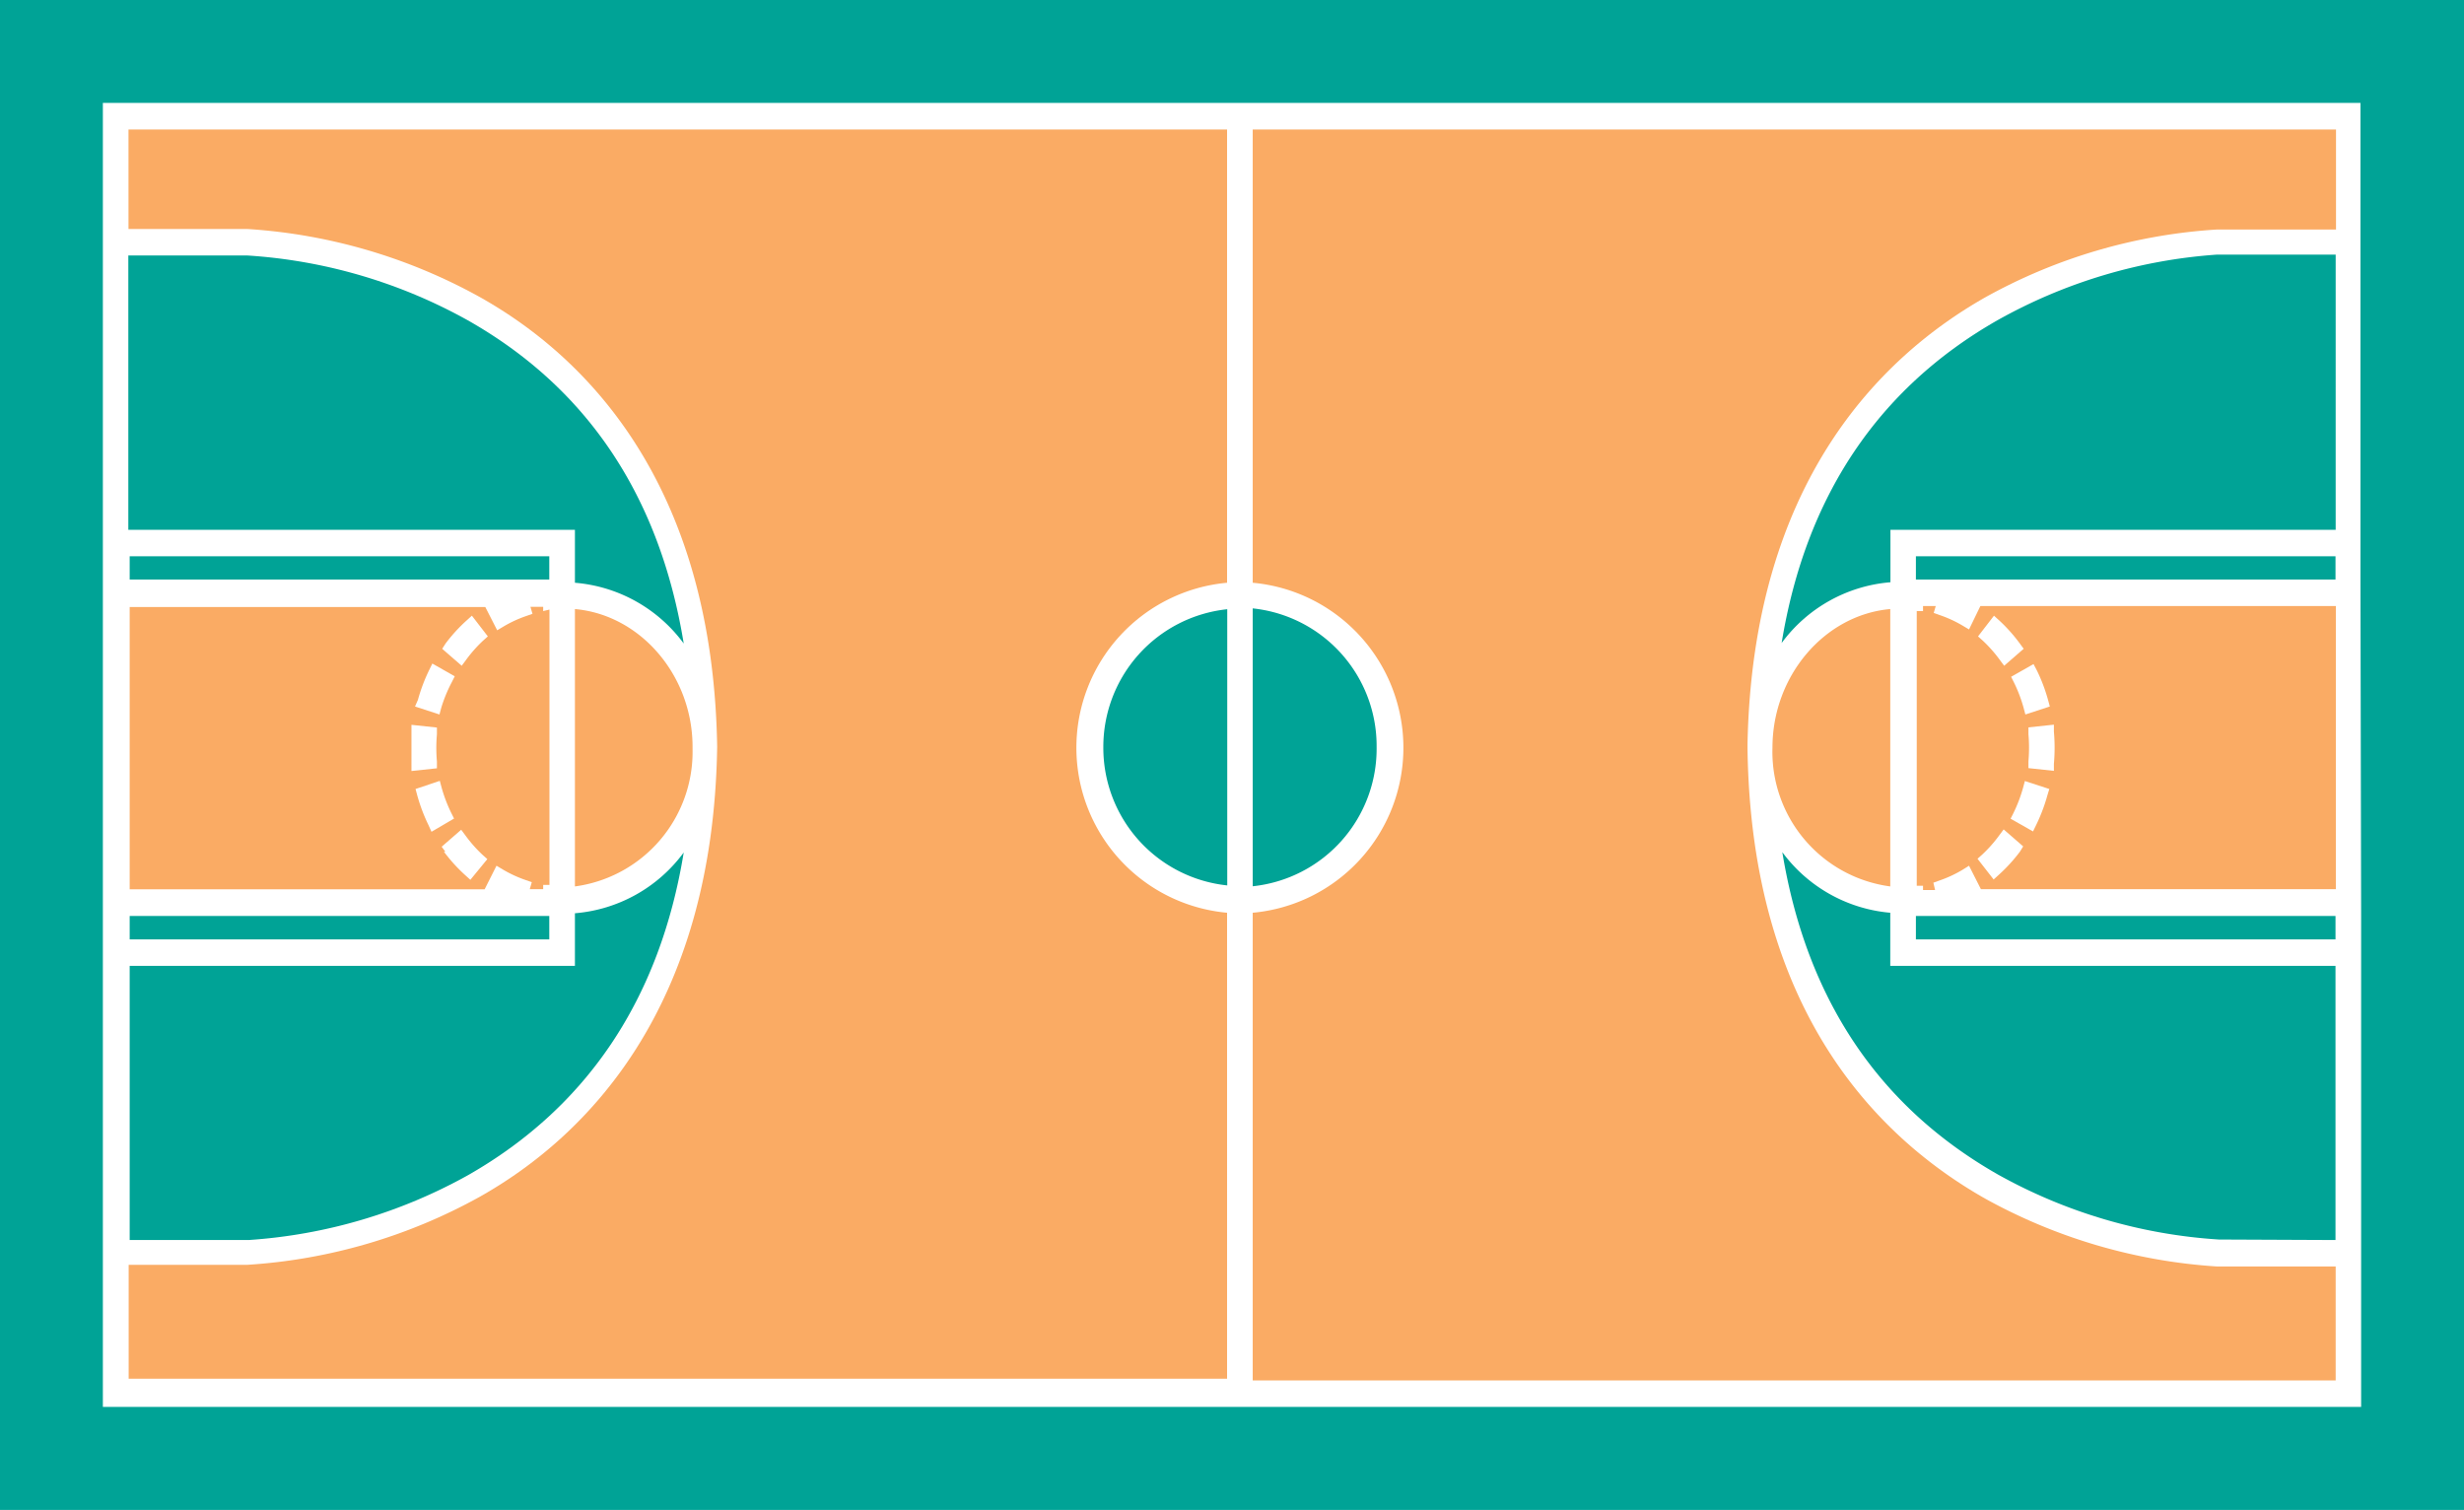 <svg xmlns="http://www.w3.org/2000/svg" viewBox="0 0 145.16 88.95"><title>Depositphotos_117541712_01</title><g data-name="Layer 2"><g data-name="Layer 1"><g data-name="Layer 2"><g data-name="Group"><path data-name="Path" fill="#00a396" d="M112.87 32.77h24.72v1.37h-24.72z"/><path data-name="Path 2" fill="#00a396" d="M7.64 32.77h24.72v1.37H7.64z"/><path data-name="Compound Path" d="M29.25 51l.37.22a7.24 7.24 0 0 0 1.34.62l.37.13-.12.41H32v-.25h.37V35.91L32 36v-.25h-.75l.12.41-.37.13a7.16 7.16 0 0 0-1.34.62l-.37.22-.7-1.37H7.64v16.63h20.91zm-3-13.09a9.51 9.51 0 0 1 1.23-1.35l.32-.29.94 1.22-.28.25a8 8 0 0 0-1 1.13l-.26.35-1.15-1zm-1.63 3.32a10.18 10.18 0 0 1 .66-1.75l.19-.39 1.32.75-.17.34a8.55 8.55 0 0 0-.62 1.5l-.11.41-1.44-.47zM24.24 45v-2.3l1.5.16v.4a9.12 9.12 0 0 0 0 1.6v.4l-1.5.16zm1 3.6a10.19 10.19 0 0 1-.66-1.75l-.1-.37 1.43-.48.11.41a8.65 8.65 0 0 0 .56 1.47l.17.34-1.33.78zm1 1.58l-.22-.3 1.15-1 .26.35a8 8 0 0 0 1 1.13l.28.25-1 1.22-.32-.29a9.59 9.59 0 0 1-1.24-1.37z" fill="#faab64"/><path data-name="Path 3" d="M81.1 44a8.15 8.15 0 0 0-7.3-8.16v16.37A8.15 8.15 0 0 0 81.1 44z" fill="#00a396"/><path data-name="Path 4" d="M65 44a8.15 8.15 0 0 0 7.3 8.16V35.89A8.15 8.15 0 0 0 65 44z" fill="#00a396"/><path data-name="Path 5" d="M27.56 18.87a30.64 30.64 0 0 0-13-3.82h-7v16.16h26.31v3.12a8.85 8.85 0 0 1 6.41 3.58c-1.41-8.66-5.67-15.05-12.72-19.04z" fill="#00a396"/><path data-name="Path 6" d="M27.59 69.22c7-4 11.28-10.37 12.69-19a8.85 8.85 0 0 1-6.41 3.58v3.1H7.64v16.15h7a30.74 30.74 0 0 0 12.95-3.83z" fill="#00a396"/><path data-name="Path 7" fill="#00a396" d="M7.64 53.96h24.72v1.38H7.64z"/><path data-name="Path 8" d="M130.63 74.61a32.47 32.47 0 0 1-13.68-4c-6.28-3.56-13.8-11-14-26.54v-.23c.3-15.35 7.77-22.78 14-26.32a32.17 32.17 0 0 1 13.67-4h7V7.63H73.8v26.7a9.76 9.76 0 0 1 0 19.44v27.55h63.8v-6.71z" fill="#faab64"/><path data-name="Path 9" d="M137.59 73.05V56.9h-26.23v-3.13A8.85 8.85 0 0 1 105 50.2c1.42 8.65 5.68 15 12.72 19a30.65 30.65 0 0 0 13 3.82z" fill="#00a396"/><path data-name="Path 10" d="M117.65 18.88c-7 4-11.28 10.37-12.69 19a8.85 8.85 0 0 1 6.41-3.58v-3.09h26.23V15h-7a30.75 30.75 0 0 0-12.95 3.88z" fill="#00a396"/><path data-name="Path 11" d="M72.29 53.77a9.76 9.76 0 0 1 0-19.44V7.63H7.57v5.86h7a32.47 32.47 0 0 1 13.68 4C34.52 21 42 28.49 42.25 44c-.24 15.48-7.76 23-14 26.51a32.41 32.41 0 0 1-13.67 4h-7v6.71h64.71z" fill="#faab64"/><path data-name="Compound Path 2" d="M0 0v88.95h145.16V0zm139.1 54v28.88H6.06V6.06h133v28.08z" fill="#00a396"/><path data-name="Path 12" d="M33.87 35.88v16.34a8 8 0 0 0 6.93-8.11V44c0-4.21-3.07-7.78-6.93-8.12z" fill="#faab64"/><path data-name="Compound Path 3" d="M116 37.08l-.37-.22a7.18 7.18 0 0 0-1.34-.62l-.37-.13.12-.41h-.75v.3h-.37v16.18h.37v.25h.71l-.1-.43.36-.13a7.23 7.23 0 0 0 1.34-.62l.4-.25.7 1.38h20.91V35.7h-20.94zm3 13.09a9.63 9.63 0 0 1-1.23 1.35l-.32.29-.95-1.22.28-.25a8 8 0 0 0 1-1.13l.26-.35 1.15 1zm1.62-3.33a10.17 10.17 0 0 1-.66 1.75l-.19.39-1.32-.75.17-.34a8.62 8.62 0 0 0 .56-1.47l.11-.41 1.44.47zm.38-3.74a10.81 10.81 0 0 1 0 1.9v.41l-1.5-.16v-.4a9.15 9.15 0 0 0 0-1.6v-.4l1.5-.16zm-1-3.6a10.14 10.14 0 0 1 .66 1.75l.1.37-1.44.47-.11-.41a8.41 8.41 0 0 0-.56-1.47l-.17-.34 1.32-.75zm-1-1.58l.22.3-1.15 1-.26-.35a8 8 0 0 0-1-1.13l-.28-.25.94-1.22.32.29a9.47 9.47 0 0 1 1.21 1.36z" fill="#faab64"/><path data-name="Path 13" d="M111.36 52.22V35.88c-3.86.34-6.94 3.92-6.94 8.17a8 8 0 0 0 6.94 8.17z" fill="#faab64"/><path data-name="Path 14" fill="#00a396" d="M112.87 53.96h24.72v1.38h-24.72z"/></g></g></g></g></svg>